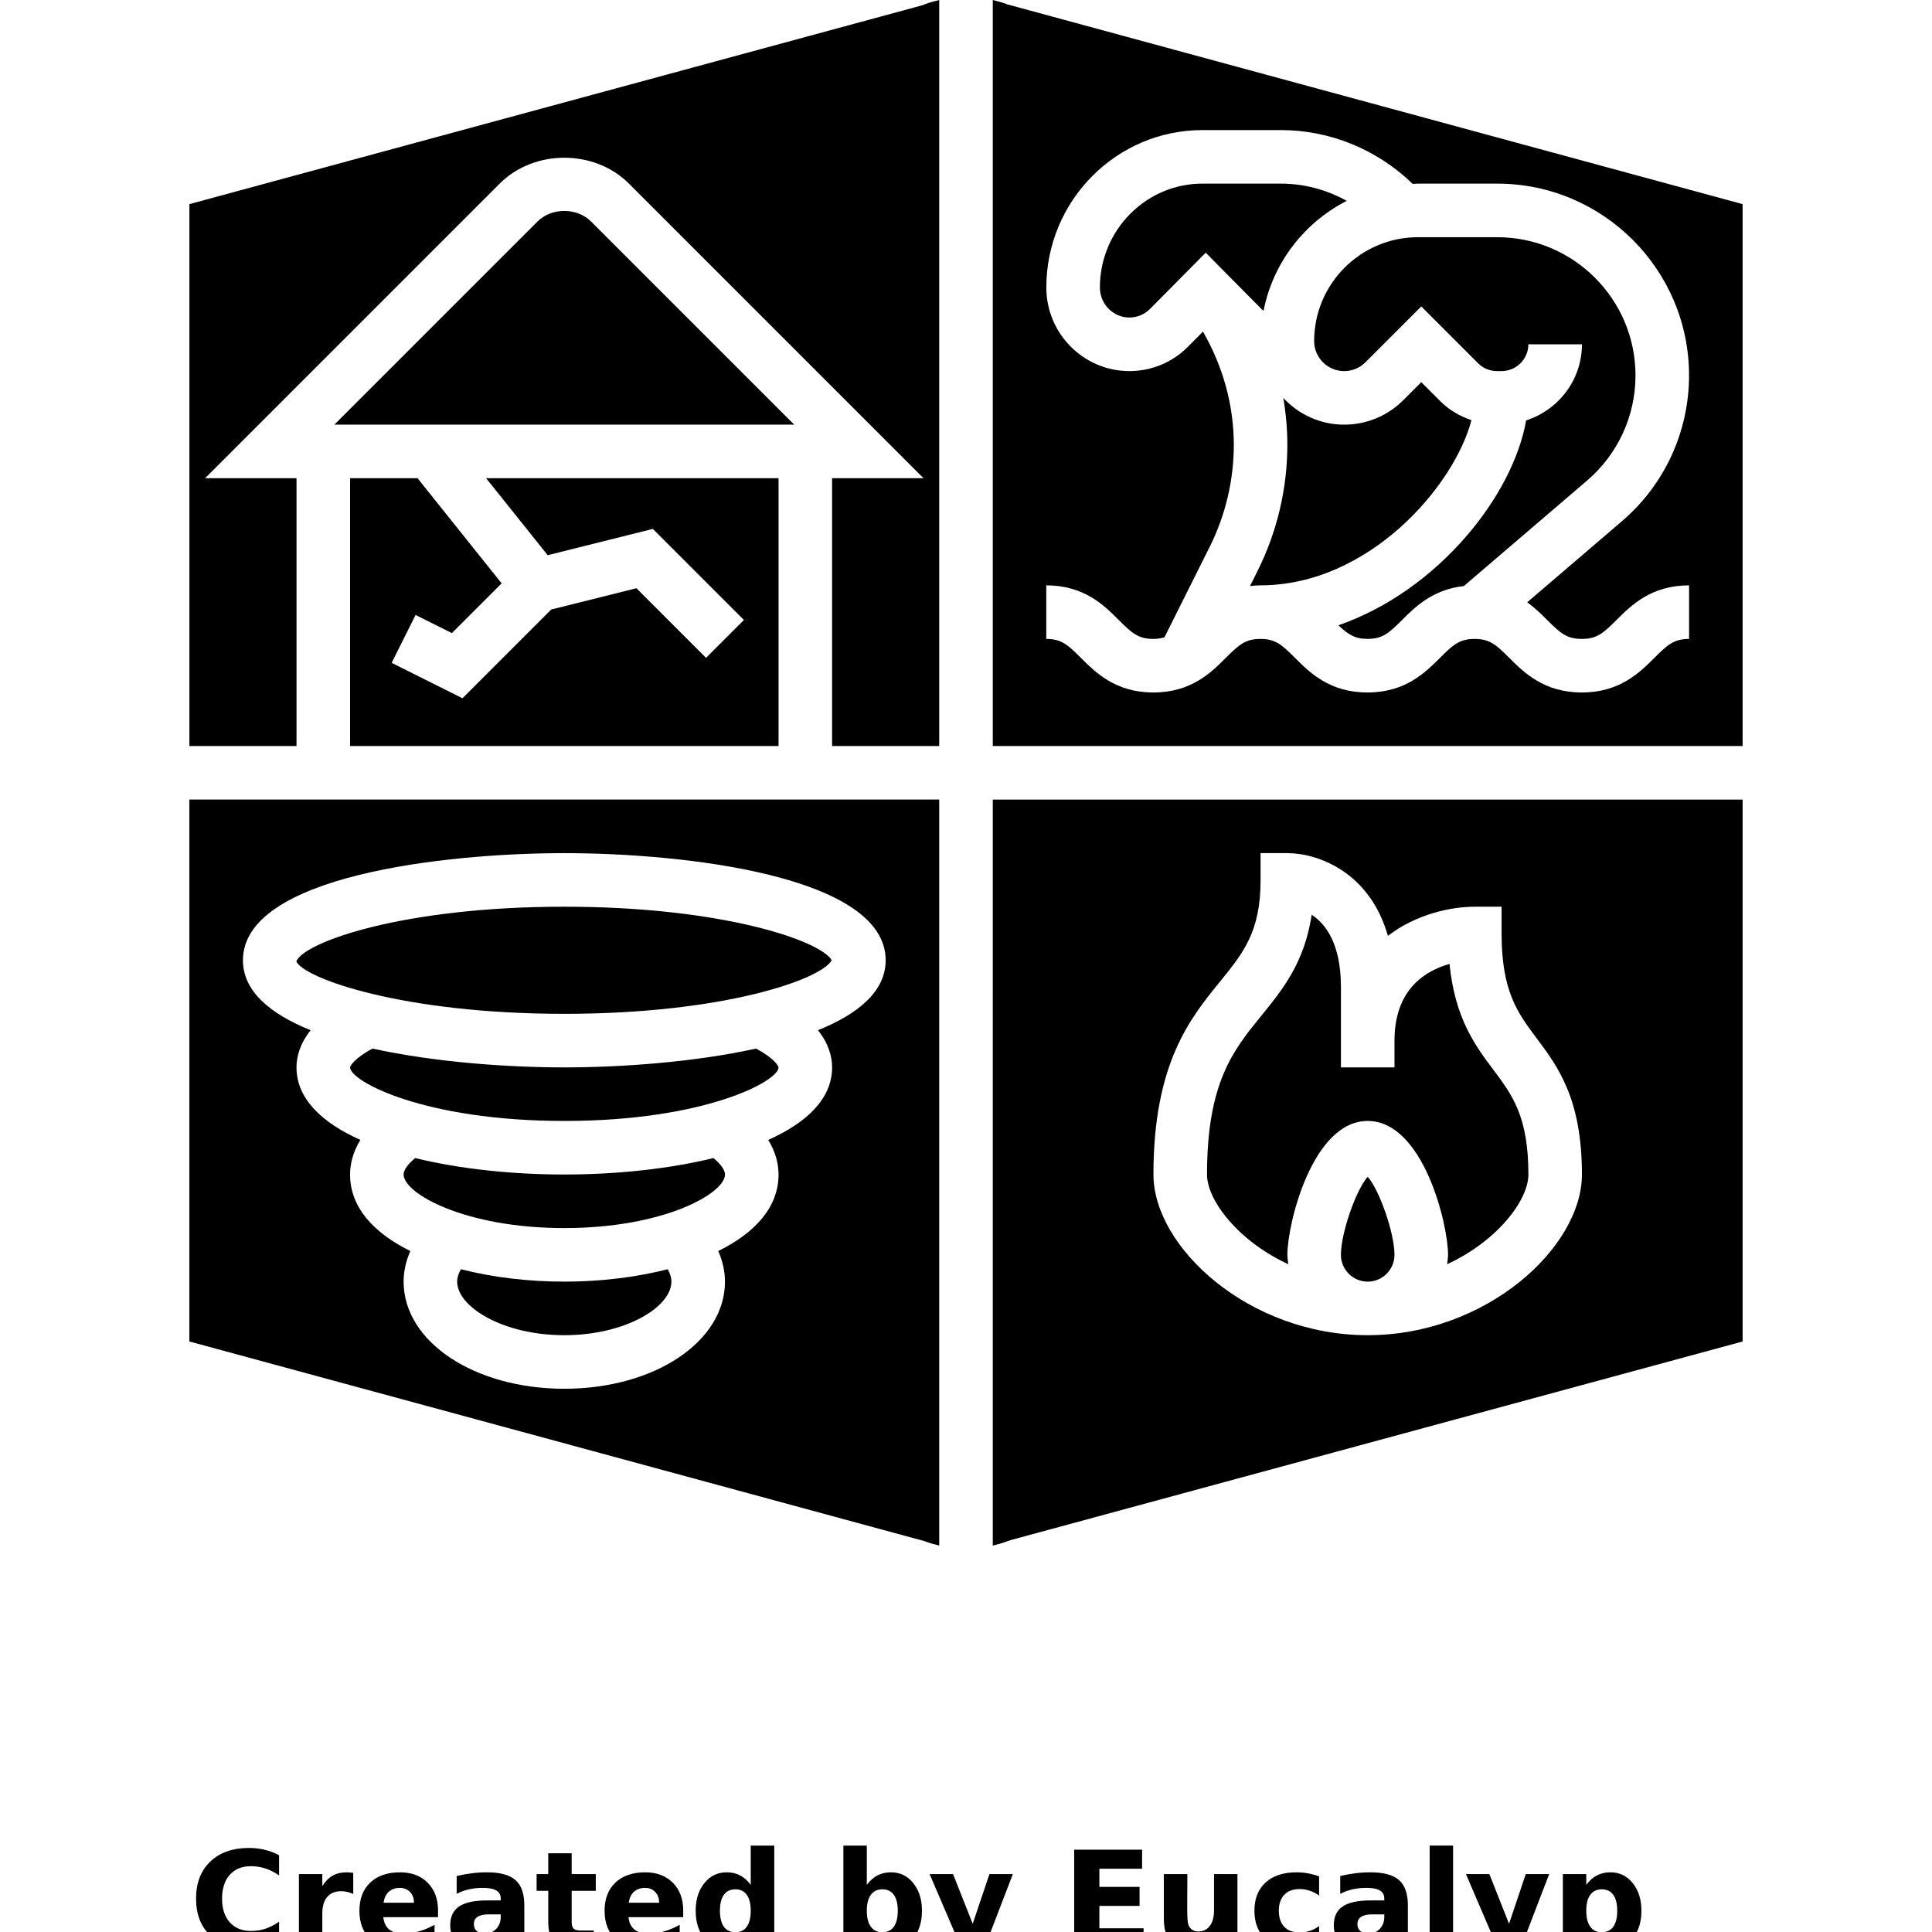 <?xml version="1.0" encoding="UTF-8"?>
<svg width="700pt" height="700pt" version="1.1" viewBox="0 0 700 700" xmlns="http://www.w3.org/2000/svg" xmlns:xlink="http://www.w3.org/1999/xlink">
 <defs>
  <symbol id="m" overflow="visible">
   <path d="m32.5-1.938c-1.68 0.867-3.422 1.516-5.234 1.953-1.812 0.445-3.711 0.672-5.688 0.672-5.887 0-10.555-1.645-14-4.938-3.438-3.289-5.156-7.758-5.156-13.406 0-5.644 1.719-10.113 5.156-13.406 3.445-3.289 8.113-4.938 14-4.938 1.977 0 3.875 0.219 5.688 0.656s3.555 1.094 5.234 1.969v7.312c-1.688-1.145-3.356-1.984-5-2.516-1.637-0.539-3.367-0.812-5.188-0.812-3.25 0-5.809 1.043-7.672 3.125-1.867 2.086-2.797 4.953-2.797 8.609s0.93 6.527 2.797 8.609c1.863 2.086 4.422 3.125 7.672 3.125 1.82 0 3.551-0.266 5.188-0.797 1.645-0.539 3.312-1.391 5-2.547z"/>
  </symbol>
  <symbol id="h" overflow="visible">
   <path d="m23.781-19.312c-0.742-0.344-1.48-0.598-2.219-0.766-0.73-0.164-1.465-0.25-2.203-0.25-2.188 0-3.871 0.703-5.047 2.109-1.168 1.398-1.75 3.398-1.75 6v12.219h-8.484v-26.531h8.484v4.359c1.082-1.738 2.332-3.004 3.75-3.797 1.414-0.801 3.109-1.203 5.078-1.203 0.281 0 0.586 0.016 0.922 0.047 0.332 0.023 0.816 0.07 1.453 0.141z"/>
  </symbol>
  <symbol id="c" overflow="visible">
   <path d="m30.562-13.344v2.422h-19.828c0.207 1.992 0.926 3.484 2.156 4.484 1.227 0.992 2.945 1.484 5.156 1.484 1.789 0 3.617-0.258 5.484-0.781 1.875-0.531 3.797-1.336 5.766-2.422v6.547c-2 0.762-4.008 1.336-6.016 1.719-2 0.383-4.008 0.578-6.016 0.578-4.805 0-8.539-1.219-11.203-3.656-2.656-2.445-3.984-5.875-3.984-10.281 0-4.32 1.305-7.723 3.922-10.203 2.613-2.477 6.211-3.719 10.797-3.719 4.164 0 7.5 1.258 10 3.766 2.508 2.512 3.766 5.867 3.766 10.062zm-8.719-2.812c0-1.613-0.477-2.91-1.422-3.891-0.938-0.988-2.164-1.484-3.672-1.484-1.648 0-2.984 0.465-4.016 1.391-1.023 0.918-1.656 2.246-1.906 3.984z"/>
  </symbol>
  <symbol id="b" overflow="visible">
   <path d="m15.969-11.938c-1.773 0-3.106 0.305-4 0.906-0.887 0.594-1.328 1.477-1.328 2.641 0 1.074 0.359 1.918 1.078 2.531 0.719 0.605 1.719 0.906 3 0.906 1.594 0 2.93-0.57 4.016-1.719 1.094-1.145 1.641-2.578 1.641-4.297v-0.969zm12.953-3.203v15.141h-8.547v-3.938c-1.137 1.617-2.418 2.793-3.844 3.531-1.418 0.727-3.148 1.094-5.188 1.094-2.75 0-4.984-0.801-6.703-2.406-1.711-1.602-2.562-3.68-2.562-6.234 0-3.113 1.066-5.394 3.203-6.844 2.144-1.457 5.508-2.188 10.094-2.188h5v-0.672c0-1.332-0.531-2.312-1.594-2.938-1.055-0.625-2.703-0.938-4.953-0.938-1.812 0-3.5 0.184-5.062 0.547-1.562 0.367-3.016 0.906-4.359 1.625v-6.469c1.812-0.438 3.633-0.77 5.469-1 1.832-0.227 3.664-0.344 5.5-0.344 4.781 0 8.234 0.945 10.359 2.828 2.125 1.887 3.188 4.953 3.188 9.203z"/>
  </symbol>
  <symbol id="g" overflow="visible">
   <path d="m13.344-34.062v7.531h8.734v6.062h-8.734v11.25c0 1.23 0.242 2.062 0.734 2.5 0.488 0.438 1.457 0.656 2.906 0.656h4.359v6.062h-7.266c-3.356 0-5.731-0.695-7.125-2.094-1.398-1.395-2.094-3.769-2.094-7.125v-11.25h-4.219v-6.062h4.219v-7.531z"/>
  </symbol>
  <symbol id="f" overflow="visible">
   <path d="m22.125-22.641v-14.219h8.531v36.859h-8.531v-3.844c-1.168 1.562-2.453 2.711-3.859 3.438s-3.031 1.094-4.875 1.094c-3.273 0-5.961-1.297-8.062-3.891-2.106-2.602-3.156-5.953-3.156-10.047 0-4.082 1.051-7.422 3.156-10.016 2.102-2.602 4.789-3.906 8.062-3.906 1.82 0 3.441 0.371 4.859 1.109 1.414 0.73 2.707 1.871 3.875 3.422zm-5.594 17.172c1.82 0 3.207-0.66 4.156-1.984 0.957-1.332 1.438-3.266 1.438-5.797 0-2.519-0.48-4.441-1.438-5.766-0.949-1.332-2.336-2-4.156-2-1.805 0-3.184 0.668-4.141 2-0.949 1.324-1.422 3.246-1.422 5.766 0 2.531 0.473 4.465 1.422 5.797 0.957 1.324 2.336 1.984 4.141 1.984z"/>
  </symbol>
  <symbol id="e" overflow="visible">
   <path d="m18.188-5.469c1.82 0 3.207-0.66 4.156-1.984 0.957-1.332 1.438-3.266 1.438-5.797 0-2.519-0.48-4.441-1.438-5.766-0.949-1.332-2.336-2-4.156-2-1.812 0-3.203 0.668-4.172 2-0.969 1.336-1.453 3.258-1.453 5.766 0 2.523 0.484 4.449 1.453 5.781 0.969 1.336 2.359 2 4.172 2zm-5.625-17.172c1.164-1.551 2.457-2.691 3.875-3.422 1.426-0.738 3.062-1.109 4.906-1.109 3.269 0 5.953 1.305 8.047 3.906 2.102 2.594 3.156 5.934 3.156 10.016 0 4.094-1.055 7.445-3.156 10.047-2.094 2.594-4.777 3.891-8.047 3.891-1.844 0-3.481-0.367-4.906-1.094-1.418-0.738-2.711-1.883-3.875-3.438v3.844h-8.484v-36.859h8.484z"/>
  </symbol>
  <symbol id="a" overflow="visible">
   <path d="m0.594-26.531h8.484l7.125 18 6.062-18h8.484l-11.156 29.047c-1.125 2.945-2.434 5.008-3.922 6.188-1.492 1.176-3.461 1.766-5.906 1.766h-4.906v-5.562h2.656c1.438 0 2.477-0.23 3.125-0.688 0.656-0.461 1.164-1.281 1.531-2.469l0.234-0.734z"/>
  </symbol>
  <symbol id="d" overflow="visible">
   <path d="m4.453-35.375h24.609v6.906h-15.484v6.578h14.562v6.891h-14.562v8.109h16.016v6.891h-25.141z"/>
  </symbol>
  <symbol id="l" overflow="visible">
   <path d="m3.797-10.328v-16.203h8.516v2.656c0 1.438-0.012 3.246-0.031 5.422-0.012 2.168-0.016 3.609-0.016 4.328 0 2.137 0.055 3.672 0.172 4.609 0.113 0.938 0.301 1.621 0.562 2.047 0.352 0.555 0.805 0.98 1.359 1.281 0.562 0.305 1.207 0.453 1.938 0.453 1.77 0 3.16-0.676 4.172-2.031 1.008-1.363 1.516-3.254 1.516-5.672v-13.094h8.484v26.531h-8.484v-3.844c-1.281 1.555-2.637 2.699-4.062 3.438-1.43 0.727-3.008 1.094-4.734 1.094-3.062 0-5.398-0.938-7-2.812-1.594-1.883-2.391-4.617-2.391-8.203z"/>
  </symbol>
  <symbol id="k" overflow="visible">
   <path d="m25.516-25.703v6.922c-1.156-0.789-2.32-1.375-3.484-1.75-1.156-0.383-2.356-0.578-3.594-0.578-2.375 0-4.227 0.695-5.547 2.078-1.312 1.375-1.969 3.305-1.969 5.781 0 2.492 0.656 4.43 1.969 5.812 1.32 1.375 3.172 2.062 5.547 2.062 1.32 0 2.578-0.195 3.766-0.594 1.195-0.395 2.301-0.977 3.312-1.75v6.938c-1.324 0.492-2.672 0.852-4.047 1.094-1.367 0.25-2.734 0.375-4.109 0.375-4.781 0-8.527-1.227-11.234-3.688-2.699-2.457-4.047-5.875-4.047-10.25 0-4.363 1.348-7.773 4.047-10.234 2.707-2.457 6.453-3.688 11.234-3.688 1.395 0 2.766 0.125 4.109 0.375 1.352 0.242 2.703 0.605 4.047 1.094z"/>
  </symbol>
  <symbol id="j" overflow="visible">
   <path d="m4.078-36.859h8.484v36.859h-8.484z"/>
  </symbol>
  <symbol id="i" overflow="visible">
   <path d="m12.562-3.844v13.938h-8.484v-36.625h8.484v3.891c1.164-1.551 2.457-2.691 3.875-3.422 1.426-0.738 3.062-1.109 4.906-1.109 3.269 0 5.953 1.305 8.047 3.906 2.102 2.594 3.156 5.934 3.156 10.016 0 4.094-1.055 7.445-3.156 10.047-2.094 2.594-4.777 3.891-8.047 3.891-1.844 0-3.481-0.367-4.906-1.094-1.418-0.738-2.711-1.883-3.875-3.438zm5.625-17.172c-1.812 0-3.203 0.668-4.172 2-0.969 1.336-1.453 3.258-1.453 5.766 0 2.523 0.484 4.449 1.453 5.781 0.969 1.336 2.359 2 4.172 2 1.82 0 3.207-0.66 4.156-1.984 0.957-1.332 1.438-3.266 1.438-5.797 0-2.519-0.48-4.441-1.438-5.766-0.949-1.332-2.336-2-4.156-2z"/>
  </symbol>
 </defs>
 <g>
  <path d="m163.73 229.38 18.02-18.02-30.469-38.094h-24.449v97.031h155.25v-97.031h-105.95l22.305 27.887 38.105-9.52 32.988 32.992-13.719 13.719-25.227-25.219-30.875 7.715-32.156 32.156-25.656-12.828 8.676-17.359z"/>
  <path d="m68.613 486.04 266.43 72.363c1.699 0.707 3.473 1.137 5.25 1.582v-270.29h-271.68zm135.84-176.93c43.246 0 116.44 8.18 116.44 38.812 0 11.246-9.906 19.445-24.527 25.344 3.898 4.879 5.121 9.637 5.121 13.469 0 11.324-9.129 20.008-23.141 26.277 2.844 4.625 3.734 9.02 3.734 12.535 0 11.973-8.695 21.23-21.84 27.723 1.551 3.562 2.434 7.277 2.434 11.09 0 21.766-25.578 38.812-58.219 38.812s-58.219-17.047-58.219-38.812c0-3.812 0.883-7.531 2.434-11.09-13.145-6.484-21.836-15.742-21.836-27.723 0-3.512 0.895-7.918 3.734-12.535-14.012-6.269-23.141-14.957-23.141-26.277 0-3.832 1.223-8.586 5.125-13.469-14.625-5.898-24.531-14.098-24.531-25.344 0-30.633 73.188-38.812 116.43-38.812z"/>
  <path d="m333.88 1.988-265.26 71.969v196.34h38.812v-97.031h-33.129l106.73-106.73c12.508-12.516 34.34-12.516 46.848 0l106.73 106.73h-33.129v97.031h38.812v-270.3c-1.777 0.457-3.551 0.883-5.258 1.582z"/>
  <path d="m214.16 80.254c-5.106-5.106-14.301-5.106-19.406 0l-73.605 73.605h166.62z"/>
  <path d="m258.49 419.59c-16.332 3.996-35.445 5.957-54.035 5.957-18.59 0-37.707-1.961-54.035-5.957-2.633 2.156-4.184 4.309-4.184 5.961 0 6.84 22.102 19.406 58.219 19.406 36.113 0 58.219-12.566 58.219-19.406-0.004-1.652-1.555-3.805-4.184-5.961z"/>
  <path d="m273.94 379.92c-22.723 4.996-49.332 6.82-69.484 6.82s-46.758-1.824-69.484-6.82c-6.625 3.531-8.137 6.356-8.137 6.812 0 4.988 26.684 19.406 77.625 19.406 50.941 0 77.625-14.418 77.625-19.406-0.004-0.457-1.516-3.281-8.145-6.812z"/>
  <path d="m204.45 464.36c-12.934 0-25.898-1.531-37.453-4.492-0.785 1.379-1.355 2.894-1.355 4.492 0 9.16 16.594 19.406 38.812 19.406s38.812-10.246 38.812-19.406c0-1.602-0.574-3.113-1.359-4.492-11.559 2.961-24.52 4.492-37.457 4.492z"/>
  <path d="m485.84 454.66c0 5.356 4.356 9.703 9.703 9.703s9.703-4.348 9.703-9.703c0-8.016-5.539-23.637-9.703-28.285-4.164 4.656-9.703 20.27-9.703 28.285z"/>
  <path d="m204.45 367.33c57.512 0 92.984-12.402 96.895-19.406-3.91-7.004-39.383-19.406-96.895-19.406-58.645 0-94.383 12.895-97.09 19.812 2.711 6.106 38.445 19 97.09 19z"/>
  <path d="m457.82 112.57c3.414-17.398 14.777-31.953 30.129-39.793-7.238-4.027-15.43-6.25-23.84-6.25h-28.422c-20.492 0-37.172 16.883-37.172 37.637 0 5.996 4.793 10.879 10.684 10.879 2.832 0 5.5-1.117 7.519-3.152l20.133-20.336 20.484 20.688c0.145 0.133 0.34 0.191 0.484 0.328z"/>
  <path d="m364.96 1.582c-1.707-0.699-3.481-1.125-5.258-1.582v270.3h271.68v-196.34zm195.59 223.04c4.766 4.766 7.102 6.871 12.574 6.871s7.812-2.106 12.574-6.871c5.297-5.289 12.555-12.535 26.285-12.535v19.406c-5.461 0-7.812 2.106-12.574 6.871-5.297 5.289-12.555 12.535-26.285 12.535-13.73 0-20.988-7.25-26.285-12.535-4.766-4.766-7.102-6.871-12.574-6.871-5.453 0-7.781 2.106-12.535 6.859-5.297 5.289-12.535 12.547-26.266 12.547-13.73 0-20.969-7.258-26.266-12.547-4.754-4.754-7.082-6.859-12.527-6.859-5.445 0-7.773 2.106-12.527 6.859-5.289 5.289-12.535 12.547-26.258 12.547-13.719 0-20.969-7.258-26.266-12.547-4.754-4.754-7.082-6.859-12.535-6.859v-19.406c13.719 0 20.969 7.258 26.266 12.547 4.754 4.754 7.082 6.859 12.535 6.859 1.562 0 2.832-0.223 4.016-0.582l16.398-32.785c5.715-11.422 8.734-24.191 8.734-36.941 0-14.527-3.988-28.527-11.18-41.035l-5.348 5.406c-5.688 5.746-13.254 8.898-21.309 8.898-16.582 0-30.09-13.586-30.09-30.281 0-31.457 25.383-57.043 56.578-57.043h28.422c17.855 0 34.961 7.094 47.75 19.504 0.641-0.02 1.27-0.098 1.91-0.098h28.703c38.328 0 69.504 31.176 69.504 69.504 0 20.328-8.859 39.578-24.305 52.793l-34.32 29.379c2.852 2.082 5.18 4.383 7.199 6.41z"/>
  <path d="m533.14 152.23c-4.203-1.418-8.102-3.668-11.332-6.898l-6.859-6.859-6.519 6.519c-5.715 5.715-13.32 8.867-21.414 8.867-8.715 0-16.516-3.746-22.047-9.656 0.941 5.582 1.465 11.25 1.465 16.984 0 15.746-3.727 31.523-10.762 45.605l-2.766 5.539c1.211-0.125 2.445-0.254 3.773-0.254 39.336 0 70.23-35.988 76.461-59.848z"/>
  <path d="m466.78 458.05c-0.129-1.125-0.34-2.231-0.34-3.394 0-11.293 9.074-48.516 29.109-48.516s29.109 37.223 29.109 48.516c0 1.164-0.215 2.269-0.34 3.394 18.145-8.363 29.449-23.152 29.449-32.504 0-21.027-5.852-28.816-12.613-37.84-6.609-8.801-13.961-18.621-15.973-38.441-8.703 2.41-19.93 9.145-19.93 27.766v9.703h-19.406v-29.109c0-15.582-5.461-22.832-10.594-26.188-2.609 17.348-10.539 27.09-18.25 36.582-10.125 12.426-19.672 24.168-19.672 57.527 0 9.352 11.305 24.141 29.449 32.504z"/>
  <path d="m359.7 560c1.766-0.457 3.551-0.883 5.25-1.582l1.184-0.398 265.25-71.977v-196.34h-271.68zm82.242-204.23c8.578-10.555 14.789-18.184 14.789-36.957v-9.703h9.703c10.934 0 29.816 6.723 36.434 29.973 10.207-7.879 22.84-10.566 31.484-10.566h9.703v9.703c0 21.027 5.852 28.816 12.613 37.84 7.734 10.312 16.496 21.996 16.496 49.484 0 26.371-34.621 58.219-77.625 58.219-43.004 0-77.625-31.844-77.625-58.219 0.004-40.254 13.324-56.625 24.027-69.773z"/>
  <path d="m542.48 85.941h-28.703c-20.754 0-37.637 16.883-37.637 37.637 0 5.996 4.879 10.879 10.879 10.879 2.91 0 5.637-1.137 7.695-3.184l20.238-20.242 20.582 20.582c1.832 1.832 4.269 2.844 6.871 2.844l1.652-0.004c5.348 0 9.703-4.356 9.703-9.703h19.406c0 12.934-8.539 23.793-20.223 27.574-4.754 27.293-31.895 61.645-68 74.227 3.484 3.32 5.93 4.93 10.527 4.93 5.453 0 7.781-2.106 12.535-6.859 4.766-4.766 11.16-11.062 22.375-12.285l44.684-38.25c11.125-9.523 17.508-23.398 17.508-38.051 0-27.625-22.473-50.094-50.094-50.094z"/>
  <use x="68.613" y="705.547" xlink:href="#m"/>
  <use x="104.219" y="705.547" xlink:href="#h"/>
  <use x="128.145" y="705.547" xlink:href="#c"/>
  <use x="161.047" y="705.547" xlink:href="#b"/>
  <use x="193.785" y="705.547" xlink:href="#g"/>
  <use x="216.977" y="705.547" xlink:href="#c"/>
  <use x="249.879" y="705.547" xlink:href="#f"/>
  <use x="301.5" y="705.547" xlink:href="#e"/>
  <use x="336.227" y="705.547" xlink:href="#a"/>
  <use x="384.742" y="705.547" xlink:href="#d"/>
  <use x="417.883" y="705.547" xlink:href="#l"/>
  <use x="452.422" y="705.547" xlink:href="#k"/>
  <use x="481.18" y="705.547" xlink:href="#b"/>
  <use x="513.918" y="705.547" xlink:href="#j"/>
  <use x="530.547" y="705.547" xlink:href="#a"/>
  <use x="562.172" y="705.547" xlink:href="#i"/>
 </g>
</svg>
